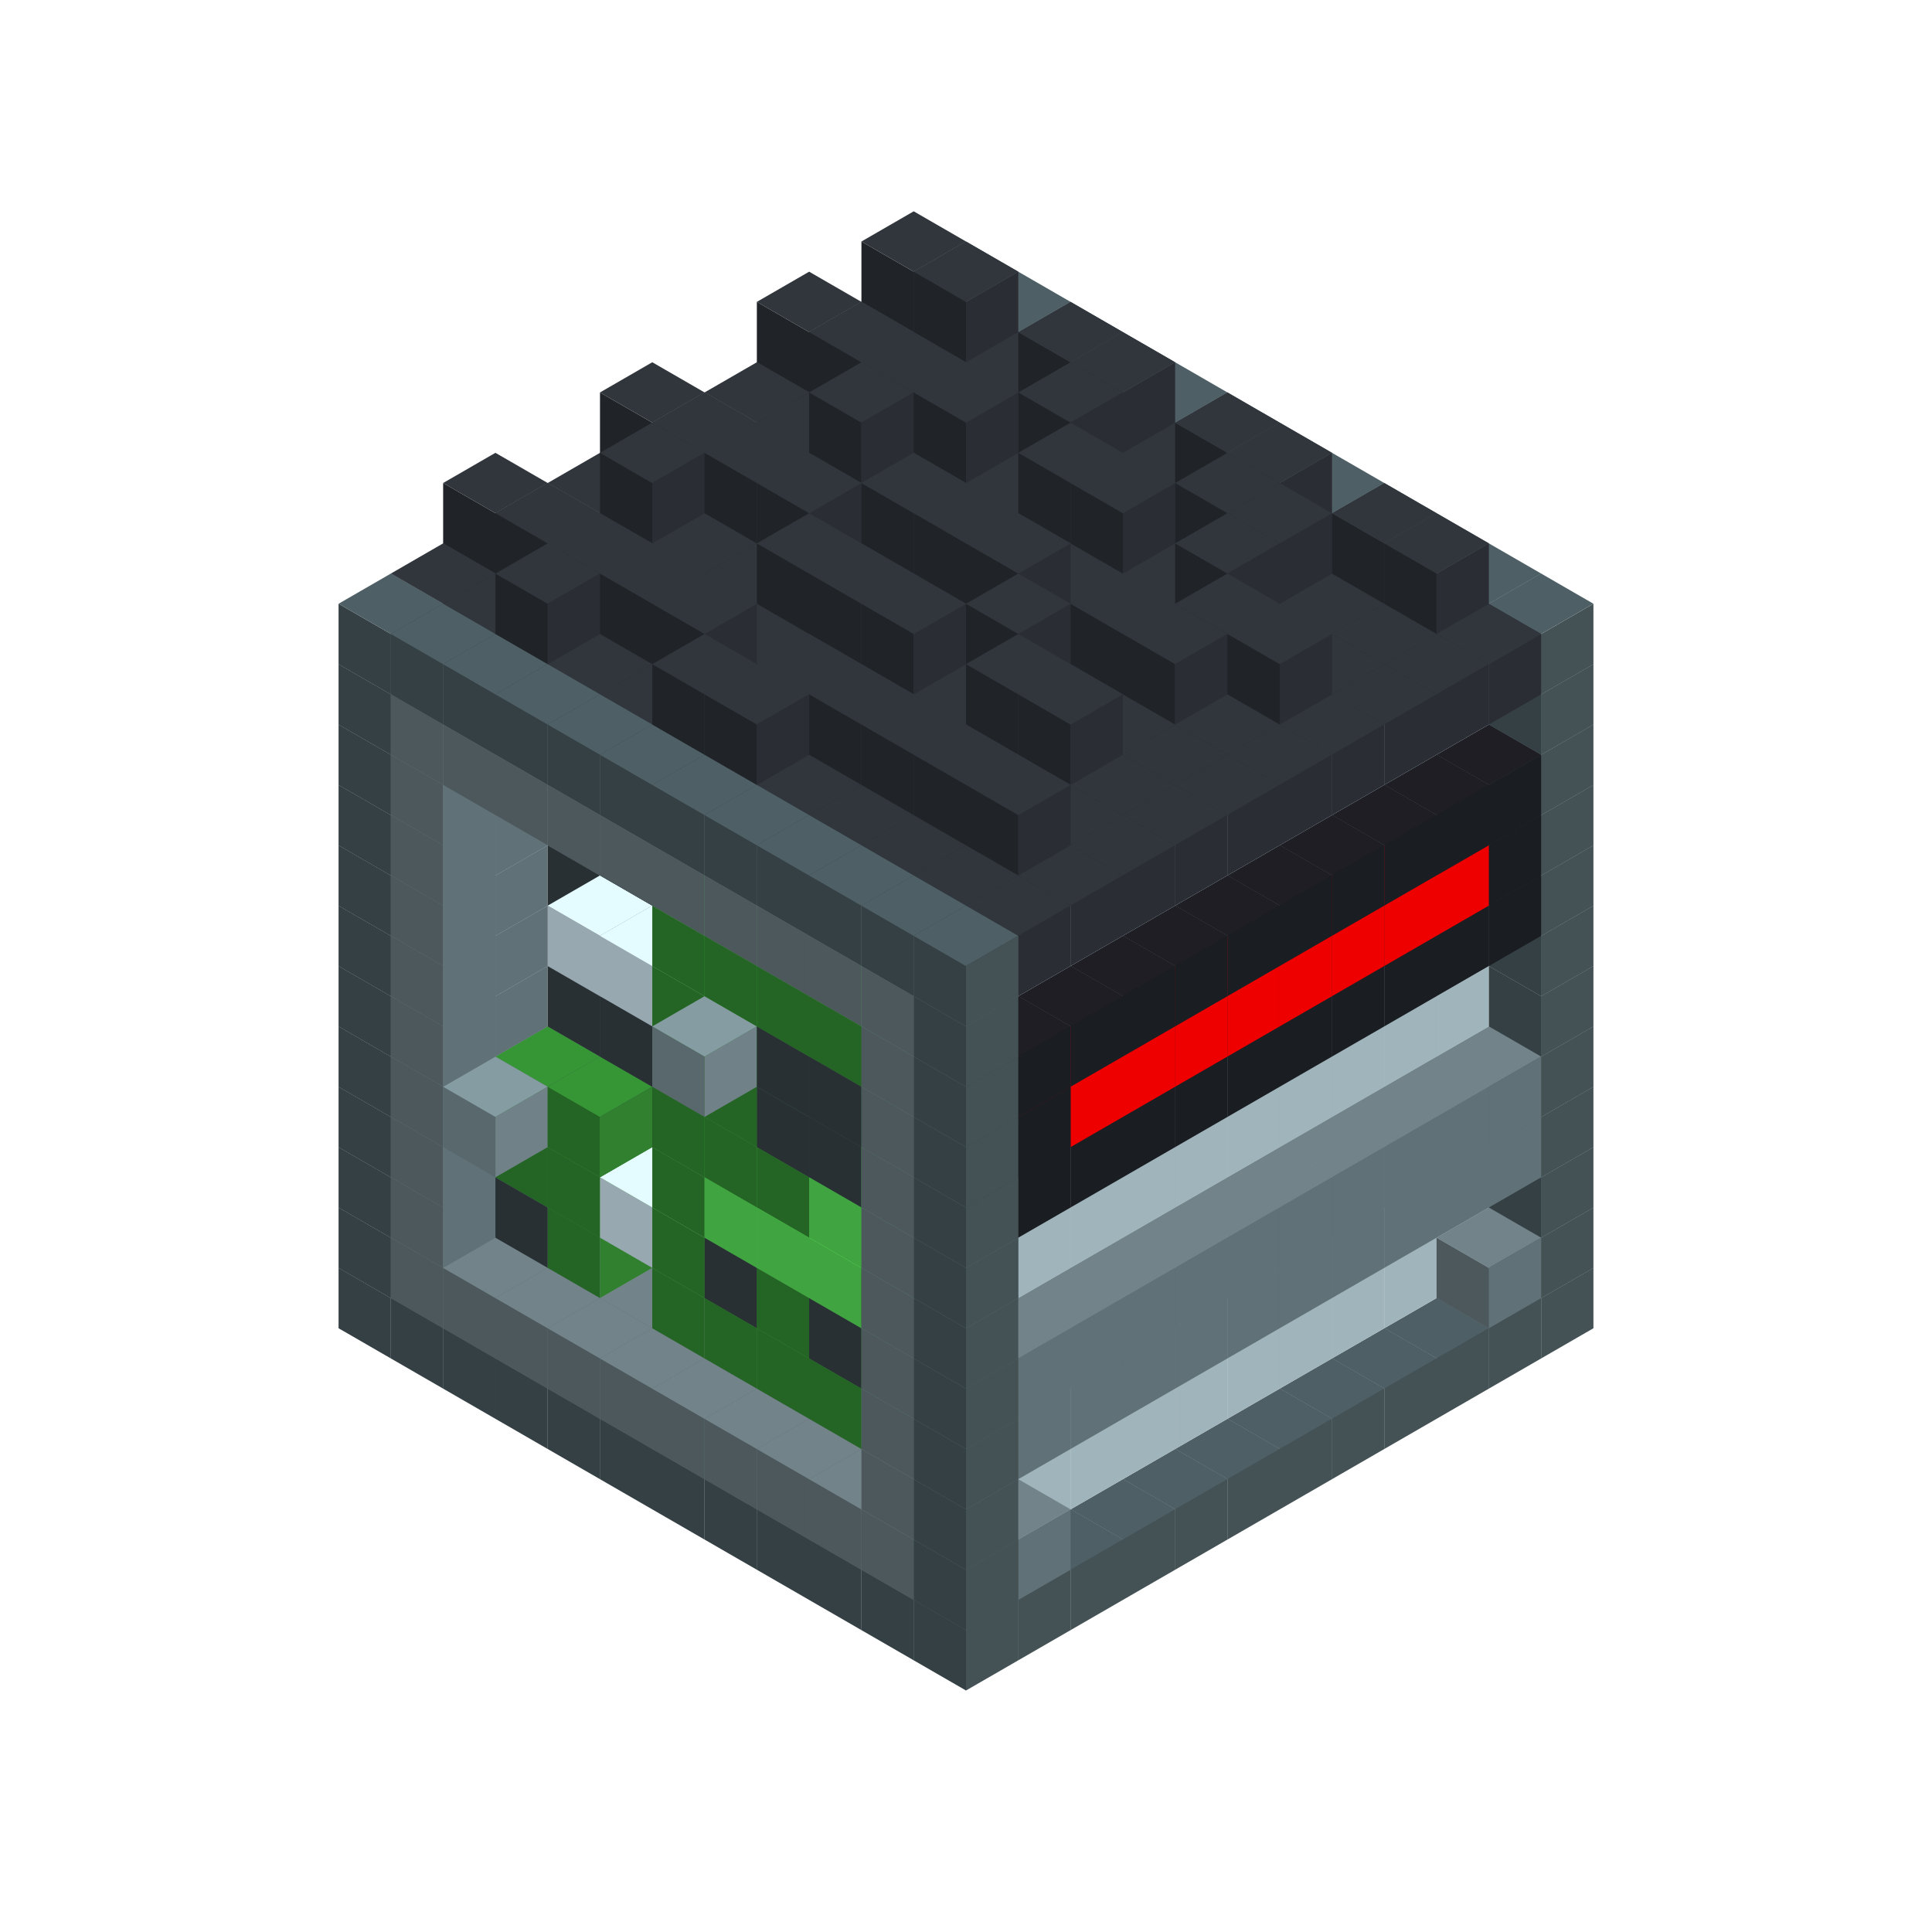 
<svg width='600' height='600' viewBox='4436371 5550000 3200000 3200000' xmlns='http://www.w3.org/2000/svg' xmlns:xlink='http://www.w3.org/1999/xlink'>
<use xlink:href='#v-0x00000016-4' transform='translate(983738,3600000)'/>
<use xlink:href='#v-0x00000016-4' transform='translate(1070341,3650000)'/>
<use xlink:href='#v-0x00000016-4' transform='translate(1156944,3700000)'/>
<use xlink:href='#v-0x00000016-4' transform='translate(1243547,3750000)'/>
<use xlink:href='#v-0x00000016-4' transform='translate(1330150,3800000)'/>
<use xlink:href='#v-0x00000016-4' transform='translate(1416753,3850000)'/>
<use xlink:href='#v-0x00000016-4' transform='translate(1503356,3900000)'/>
<use xlink:href='#v-0x00000016-4' transform='translate(1589959,3950000)'/>
<use xlink:href='#v-0x00000016-4' transform='translate(1676562,4000000)'/>
<use xlink:href='#v-0x00000016-4' transform='translate(1763165,4050000)'/>
<use xlink:href='#v-0x00000016-4' transform='translate(1849768,4100000)'/>
<use xlink:href='#v-0x00000016-4' transform='translate(2889004,3600000)'/>
<use xlink:href='#v-0x00000016-4' transform='translate(2802401,3650000)'/>
<use xlink:href='#v-0x00000016-4' transform='translate(2715798,3700000)'/>
<use xlink:href='#v-0x00000016-4' transform='translate(2629195,3750000)'/>
<use xlink:href='#v-0x00000016-4' transform='translate(2542592,3800000)'/>
<use xlink:href='#v-0x00000016-4' transform='translate(2455989,3850000)'/>
<use xlink:href='#v-0x00000016-4' transform='translate(2369386,3900000)'/>
<use xlink:href='#v-0x00000016-4' transform='translate(2282783,3950000)'/>
<use xlink:href='#v-0x00000016-4' transform='translate(2196180,4000000)'/>
<use xlink:href='#v-0x00000016-4' transform='translate(2109577,4050000)'/>
<use xlink:href='#v-0x00000016-4' transform='translate(2022974,4100000)'/>
<use xlink:href='#v-0x00000016-4' transform='translate(1936371,4150000)'/>
<use xlink:href='#v-0x00000016-4' transform='translate(983738,3500000)'/>
<use xlink:href='#v-0x00000016-1' transform='translate(1156944,3500000)'/>
<use xlink:href='#v-0x00000016-1' transform='translate(1070341,3550000)'/>
<use xlink:href='#v-0x00000016-1' transform='translate(1243547,3550000)'/>
<use xlink:href='#v-0x00000016-1' transform='translate(1156944,3600000)'/>
<use xlink:href='#v-0x00000016-1' transform='translate(1330150,3600000)'/>
<use xlink:href='#v-0x00000016-1' transform='translate(1243547,3650000)'/>
<use xlink:href='#v-0x00000016-1' transform='translate(1416753,3650000)'/>
<use xlink:href='#v-0x00000016-1' transform='translate(1330150,3700000)'/>
<use xlink:href='#v-0x00000016-1' transform='translate(1503356,3700000)'/>
<use xlink:href='#v-0x00000016-1' transform='translate(1416753,3750000)'/>
<use xlink:href='#v-0x00000016-1' transform='translate(1589959,3750000)'/>
<use xlink:href='#v-0x00000016-1' transform='translate(1503356,3800000)'/>
<use xlink:href='#v-0x00000016-1' transform='translate(1676562,3800000)'/>
<use xlink:href='#v-0x00000016-1' transform='translate(1589959,3850000)'/>
<use xlink:href='#v-0x00000016-1' transform='translate(1763165,3850000)'/>
<use xlink:href='#v-0x00000016-1' transform='translate(1676562,3900000)'/>
<use xlink:href='#v-0x00000016-1' transform='translate(1849768,3900000)'/>
<use xlink:href='#v-0x00000016-1' transform='translate(1763165,3950000)'/>
<use xlink:href='#v-0x00000016-2' transform='translate(2715798,3500000)'/>
<use xlink:href='#v-0x00000016-2' transform='translate(2629195,3550000)'/>
<use xlink:href='#v-0x00000016-2' transform='translate(2542592,3600000)'/>
<use xlink:href='#v-0x00000016-2' transform='translate(2455989,3650000)'/>
<use xlink:href='#v-0x00000016-2' transform='translate(2369386,3700000)'/>
<use xlink:href='#v-0x00000016-2' transform='translate(2282783,3750000)'/>
<use xlink:href='#v-0x00000016-2' transform='translate(2196180,3800000)'/>
<use xlink:href='#v-0x00000016-2' transform='translate(2109577,3850000)'/>
<use xlink:href='#v-0x00000016-2' transform='translate(2022974,3900000)'/>
<use xlink:href='#v-0x00000016-1' transform='translate(1936371,3950000)'/>
<use xlink:href='#v-0x00000016-1' transform='translate(1849768,4000000)'/>
<use xlink:href='#v-0x00000016-4' transform='translate(2889004,3500000)'/>
<use xlink:href='#v-0x00000016-1' transform='translate(2802401,3550000)'/>
<use xlink:href='#v-0x00000016-1' transform='translate(2022974,4000000)'/>
<use xlink:href='#v-0x00000016-4' transform='translate(1936371,4050000)'/>
<use xlink:href='#v-0x00000016-4' transform='translate(983738,3400000)'/>
<use xlink:href='#v-0x00000016-1' transform='translate(1156944,3400000)'/>
<use xlink:href='#v-0x00000016-1' transform='translate(1070341,3450000)'/>
<use xlink:href='#v-0x00000016-10' transform='translate(1330150,3400000)'/>
<use xlink:href='#v-0x00000016-10' transform='translate(1243547,3450000)'/>
<use xlink:href='#v-0x00000016-10' transform='translate(1416753,3450000)'/>
<use xlink:href='#v-0x00000016-8' transform='translate(1330150,3500000)'/>
<use xlink:href='#v-0x00000016-10' transform='translate(1503356,3500000)'/>
<use xlink:href='#v-0x00000016-10' transform='translate(1589959,3550000)'/>
<use xlink:href='#v-0x00000016-8' transform='translate(1503356,3600000)'/>
<use xlink:href='#v-0x00000016-10' transform='translate(1676562,3600000)'/>
<use xlink:href='#v-0x00000016-8' transform='translate(1589959,3650000)'/>
<use xlink:href='#v-0x00000016-10' transform='translate(1763165,3650000)'/>
<use xlink:href='#v-0x00000016-8' transform='translate(1676562,3700000)'/>
<use xlink:href='#v-0x00000016-10' transform='translate(1849768,3700000)'/>
<use xlink:href='#v-0x00000016-8' transform='translate(1763165,3750000)'/>
<use xlink:href='#v-0x00000016-10' transform='translate(1936371,3750000)'/>
<use xlink:href='#v-0x00000016-8' transform='translate(1849768,3800000)'/>
<use xlink:href='#v-0x00000016-2' transform='translate(2715798,3400000)'/>
<use xlink:href='#v-0x00000016-2' transform='translate(2629195,3450000)'/>
<use xlink:href='#v-0x00000016-2' transform='translate(2542592,3500000)'/>
<use xlink:href='#v-0x00000016-2' transform='translate(2455989,3550000)'/>
<use xlink:href='#v-0x00000016-2' transform='translate(2369386,3600000)'/>
<use xlink:href='#v-0x00000016-2' transform='translate(2282783,3650000)'/>
<use xlink:href='#v-0x00000016-2' transform='translate(2196180,3700000)'/>
<use xlink:href='#v-0x00000016-2' transform='translate(2109577,3750000)'/>
<use xlink:href='#v-0x00000016-2' transform='translate(2022974,3800000)'/>
<use xlink:href='#v-0x00000016-1' transform='translate(1936371,3850000)'/>
<use xlink:href='#v-0x00000016-1' transform='translate(1849768,3900000)'/>
<use xlink:href='#v-0x00000016-4' transform='translate(2889004,3400000)'/>
<use xlink:href='#v-0x00000016-4' transform='translate(1936371,3950000)'/>
<use xlink:href='#v-0x00000016-4' transform='translate(983738,3300000)'/>
<use xlink:href='#v-0x00000016-1' transform='translate(1156944,3300000)'/>
<use xlink:href='#v-0x00000016-1' transform='translate(1070341,3350000)'/>
<use xlink:href='#v-0x00000016-10' transform='translate(1330150,3300000)'/>
<use xlink:href='#v-0x00000016-8' transform='translate(1243547,3350000)'/>
<use xlink:href='#v-0x00000016-10' transform='translate(1416753,3350000)'/>
<use xlink:href='#v-0x00000016-8' transform='translate(1330150,3400000)'/>
<use xlink:href='#v-0x00000016-10' transform='translate(1503356,3400000)'/>
<use xlink:href='#v-0x00000016-12' transform='translate(1416753,3450000)'/>
<use xlink:href='#v-0x00000016-10' transform='translate(1589959,3450000)'/>
<use xlink:href='#v-0x00000016-8' transform='translate(1503356,3500000)'/>
<use xlink:href='#v-0x00000016-10' transform='translate(1676562,3500000)'/>
<use xlink:href='#v-0x00000016-10' transform='translate(1589959,3550000)'/>
<use xlink:href='#v-0x00000016-10' transform='translate(1763165,3550000)'/>
<use xlink:href='#v-0x00000016-8' transform='translate(1676562,3600000)'/>
<use xlink:href='#v-0x00000016-10' transform='translate(1849768,3600000)'/>
<use xlink:href='#v-0x00000016-10' transform='translate(1763165,3650000)'/>
<use xlink:href='#v-0x00000016-10' transform='translate(1936371,3650000)'/>
<use xlink:href='#v-0x00000016-8' transform='translate(1849768,3700000)'/>
<use xlink:href='#v-0x00000016-2' transform='translate(2715798,3300000)'/>
<use xlink:href='#v-0x00000016-2' transform='translate(2629195,3350000)'/>
<use xlink:href='#v-0x00000016-2' transform='translate(2542592,3400000)'/>
<use xlink:href='#v-0x00000016-2' transform='translate(2455989,3450000)'/>
<use xlink:href='#v-0x00000016-2' transform='translate(2369386,3500000)'/>
<use xlink:href='#v-0x00000016-2' transform='translate(2282783,3550000)'/>
<use xlink:href='#v-0x00000016-2' transform='translate(2196180,3600000)'/>
<use xlink:href='#v-0x00000016-2' transform='translate(2109577,3650000)'/>
<use xlink:href='#v-0x00000016-2' transform='translate(2022974,3700000)'/>
<use xlink:href='#v-0x00000016-1' transform='translate(1936371,3750000)'/>
<use xlink:href='#v-0x00000016-1' transform='translate(1849768,3800000)'/>
<use xlink:href='#v-0x00000016-4' transform='translate(2889004,3300000)'/>
<use xlink:href='#v-0x00000016-1' transform='translate(2802401,3350000)'/>
<use xlink:href='#v-0x00000016-1' transform='translate(2715798,3400000)'/>
<use xlink:href='#v-0x00000016-1' transform='translate(2629195,3450000)'/>
<use xlink:href='#v-0x00000016-1' transform='translate(2542592,3500000)'/>
<use xlink:href='#v-0x00000016-1' transform='translate(2455989,3550000)'/>
<use xlink:href='#v-0x00000016-1' transform='translate(2369386,3600000)'/>
<use xlink:href='#v-0x00000016-1' transform='translate(2282783,3650000)'/>
<use xlink:href='#v-0x00000016-1' transform='translate(2196180,3700000)'/>
<use xlink:href='#v-0x00000016-1' transform='translate(2109577,3750000)'/>
<use xlink:href='#v-0x00000016-1' transform='translate(2022974,3800000)'/>
<use xlink:href='#v-0x00000016-4' transform='translate(1936371,3850000)'/>
<use xlink:href='#v-0x00000016-4' transform='translate(983738,3200000)'/>
<use xlink:href='#v-0x00000016-1' transform='translate(1156944,3200000)'/>
<use xlink:href='#v-0x00000016-1' transform='translate(1070341,3250000)'/>
<use xlink:href='#v-0x00000016-10' transform='translate(1330150,3200000)'/>
<use xlink:href='#v-0x00000016-8' transform='translate(1243547,3250000)'/>
<use xlink:href='#v-0x00000016-11' transform='translate(1156944,3300000)'/>
<use xlink:href='#v-0x00000016-10' transform='translate(1416753,3250000)'/>
<use xlink:href='#v-0x00000016-8' transform='translate(1330150,3300000)'/>
<use xlink:href='#v-0x00000016-10' transform='translate(1503356,3300000)'/>
<use xlink:href='#v-0x00000016-10' transform='translate(1589959,3350000)'/>
<use xlink:href='#v-0x00000016-8' transform='translate(1503356,3400000)'/>
<use xlink:href='#v-0x00000016-10' transform='translate(1676562,3400000)'/>
<use xlink:href='#v-0x00000016-9' transform='translate(1589959,3450000)'/>
<use xlink:href='#v-0x00000016-10' transform='translate(1763165,3450000)'/>
<use xlink:href='#v-0x00000016-9' transform='translate(1676562,3500000)'/>
<use xlink:href='#v-0x00000016-10' transform='translate(1849768,3500000)'/>
<use xlink:href='#v-0x00000016-9' transform='translate(1763165,3550000)'/>
<use xlink:href='#v-0x00000016-10' transform='translate(1936371,3550000)'/>
<use xlink:href='#v-0x00000016-8' transform='translate(1849768,3600000)'/>
<use xlink:href='#v-0x00000016-2' transform='translate(2715798,3200000)'/>
<use xlink:href='#v-0x00000016-2' transform='translate(2629195,3250000)'/>
<use xlink:href='#v-0x00000016-2' transform='translate(2542592,3300000)'/>
<use xlink:href='#v-0x00000016-2' transform='translate(2455989,3350000)'/>
<use xlink:href='#v-0x00000016-2' transform='translate(2369386,3400000)'/>
<use xlink:href='#v-0x00000016-2' transform='translate(2282783,3450000)'/>
<use xlink:href='#v-0x00000016-2' transform='translate(2196180,3500000)'/>
<use xlink:href='#v-0x00000016-2' transform='translate(2109577,3550000)'/>
<use xlink:href='#v-0x00000016-2' transform='translate(2022974,3600000)'/>
<use xlink:href='#v-0x00000016-1' transform='translate(1936371,3650000)'/>
<use xlink:href='#v-0x00000016-1' transform='translate(1849768,3700000)'/>
<use xlink:href='#v-0x00000016-4' transform='translate(2889004,3200000)'/>
<use xlink:href='#v-0x00000016-1' transform='translate(2802401,3250000)'/>
<use xlink:href='#v-0x00000016-1' transform='translate(2715798,3300000)'/>
<use xlink:href='#v-0x00000016-1' transform='translate(2629195,3350000)'/>
<use xlink:href='#v-0x00000016-1' transform='translate(2542592,3400000)'/>
<use xlink:href='#v-0x00000016-1' transform='translate(2455989,3450000)'/>
<use xlink:href='#v-0x00000016-1' transform='translate(2369386,3500000)'/>
<use xlink:href='#v-0x00000016-1' transform='translate(2282783,3550000)'/>
<use xlink:href='#v-0x00000016-1' transform='translate(2196180,3600000)'/>
<use xlink:href='#v-0x00000016-1' transform='translate(2109577,3650000)'/>
<use xlink:href='#v-0x00000016-1' transform='translate(2022974,3700000)'/>
<use xlink:href='#v-0x00000016-4' transform='translate(1936371,3750000)'/>
<use xlink:href='#v-0x00000016-4' transform='translate(983738,3100000)'/>
<use xlink:href='#v-0x00000016-1' transform='translate(1156944,3100000)'/>
<use xlink:href='#v-0x00000016-1' transform='translate(1070341,3150000)'/>
<use xlink:href='#v-0x00000016-10' transform='translate(1330150,3100000)'/>
<use xlink:href='#v-0x00000016-10' transform='translate(1416753,3150000)'/>
<use xlink:href='#v-0x00000016-10' transform='translate(1503356,3200000)'/>
<use xlink:href='#v-0x00000016-10' transform='translate(1589959,3250000)'/>
<use xlink:href='#v-0x00000016-8' transform='translate(1503356,3300000)'/>
<use xlink:href='#v-0x00000016-10' transform='translate(1676562,3300000)'/>
<use xlink:href='#v-0x00000016-8' transform='translate(1589959,3350000)'/>
<use xlink:href='#v-0x00000016-10' transform='translate(1763165,3350000)'/>
<use xlink:href='#v-0x00000016-8' transform='translate(1676562,3400000)'/>
<use xlink:href='#v-0x00000016-10' transform='translate(1849768,3400000)'/>
<use xlink:href='#v-0x00000016-9' transform='translate(1763165,3450000)'/>
<use xlink:href='#v-0x00000016-10' transform='translate(1936371,3450000)'/>
<use xlink:href='#v-0x00000016-8' transform='translate(1849768,3500000)'/>
<use xlink:href='#v-0x00000016-2' transform='translate(2715798,3100000)'/>
<use xlink:href='#v-0x00000016-2' transform='translate(2629195,3150000)'/>
<use xlink:href='#v-0x00000016-2' transform='translate(2542592,3200000)'/>
<use xlink:href='#v-0x00000016-2' transform='translate(2455989,3250000)'/>
<use xlink:href='#v-0x00000016-2' transform='translate(2369386,3300000)'/>
<use xlink:href='#v-0x00000016-2' transform='translate(2282783,3350000)'/>
<use xlink:href='#v-0x00000016-2' transform='translate(2196180,3400000)'/>
<use xlink:href='#v-0x00000016-2' transform='translate(2109577,3450000)'/>
<use xlink:href='#v-0x00000016-2' transform='translate(2022974,3500000)'/>
<use xlink:href='#v-0x00000016-1' transform='translate(1936371,3550000)'/>
<use xlink:href='#v-0x00000016-1' transform='translate(1849768,3600000)'/>
<use xlink:href='#v-0x00000016-4' transform='translate(2889004,3100000)'/>
<use xlink:href='#v-0x00000016-4' transform='translate(1936371,3650000)'/>
<use xlink:href='#v-0x00000016-4' transform='translate(983738,3000000)'/>
<use xlink:href='#v-0x00000016-1' transform='translate(1156944,3000000)'/>
<use xlink:href='#v-0x00000016-1' transform='translate(1070341,3050000)'/>
<use xlink:href='#v-0x00000016-10' transform='translate(1330150,3000000)'/>
<use xlink:href='#v-0x00000016-10' transform='translate(1416753,3050000)'/>
<use xlink:href='#v-0x00000016-10' transform='translate(1503356,3100000)'/>
<use xlink:href='#v-0x00000016-10' transform='translate(1589959,3150000)'/>
<use xlink:href='#v-0x00000016-8' transform='translate(1503356,3200000)'/>
<use xlink:href='#v-0x00000016-10' transform='translate(1676562,3200000)'/>
<use xlink:href='#v-0x00000016-8' transform='translate(1589959,3250000)'/>
<use xlink:href='#v-0x00000016-10' transform='translate(1763165,3250000)'/>
<use xlink:href='#v-0x00000016-10' transform='translate(1676562,3300000)'/>
<use xlink:href='#v-0x00000016-10' transform='translate(1849768,3300000)'/>
<use xlink:href='#v-0x00000016-10' transform='translate(1763165,3350000)'/>
<use xlink:href='#v-0x00000016-10' transform='translate(1936371,3350000)'/>
<use xlink:href='#v-0x00000016-8' transform='translate(1849768,3400000)'/>
<use xlink:href='#v-0x00000016-2' transform='translate(2715798,3000000)'/>
<use xlink:href='#v-0x00000016-2' transform='translate(2629195,3050000)'/>
<use xlink:href='#v-0x00000016-2' transform='translate(2542592,3100000)'/>
<use xlink:href='#v-0x00000016-2' transform='translate(2455989,3150000)'/>
<use xlink:href='#v-0x00000016-2' transform='translate(2369386,3200000)'/>
<use xlink:href='#v-0x00000016-2' transform='translate(2282783,3250000)'/>
<use xlink:href='#v-0x00000016-2' transform='translate(2196180,3300000)'/>
<use xlink:href='#v-0x00000016-2' transform='translate(2109577,3350000)'/>
<use xlink:href='#v-0x00000016-2' transform='translate(2022974,3400000)'/>
<use xlink:href='#v-0x00000016-1' transform='translate(1936371,3450000)'/>
<use xlink:href='#v-0x00000016-1' transform='translate(1849768,3500000)'/>
<use xlink:href='#v-0x00000016-4' transform='translate(2889004,3000000)'/>
<use xlink:href='#v-0x00000016-4' transform='translate(1936371,3550000)'/>
<use xlink:href='#v-0x00000016-4' transform='translate(983738,2900000)'/>
<use xlink:href='#v-0x00000016-1' transform='translate(1156944,2900000)'/>
<use xlink:href='#v-0x00000016-1' transform='translate(1070341,2950000)'/>
<use xlink:href='#v-0x00000016-10' transform='translate(1330150,2900000)'/>
<use xlink:href='#v-0x00000016-10' transform='translate(1416753,2950000)'/>
<use xlink:href='#v-0x00000016-12' transform='translate(1330150,3000000)'/>
<use xlink:href='#v-0x00000016-10' transform='translate(1503356,3000000)'/>
<use xlink:href='#v-0x00000016-12' transform='translate(1416753,3050000)'/>
<use xlink:href='#v-0x00000016-10' transform='translate(1589959,3050000)'/>
<use xlink:href='#v-0x00000016-8' transform='translate(1503356,3100000)'/>
<use xlink:href='#v-0x00000016-10' transform='translate(1676562,3100000)'/>
<use xlink:href='#v-0x00000016-8' transform='translate(1589959,3150000)'/>
<use xlink:href='#v-0x00000016-11' transform='translate(1503356,3200000)'/>
<use xlink:href='#v-0x00000016-10' transform='translate(1763165,3150000)'/>
<use xlink:href='#v-0x00000016-10' transform='translate(1676562,3200000)'/>
<use xlink:href='#v-0x00000016-10' transform='translate(1849768,3200000)'/>
<use xlink:href='#v-0x00000016-10' transform='translate(1763165,3250000)'/>
<use xlink:href='#v-0x00000016-10' transform='translate(1936371,3250000)'/>
<use xlink:href='#v-0x00000016-8' transform='translate(1849768,3300000)'/>
<use xlink:href='#v-0x00000016-2' transform='translate(2715798,2900000)'/>
<use xlink:href='#v-0x00000016-2' transform='translate(2629195,2950000)'/>
<use xlink:href='#v-0x00000016-2' transform='translate(2542592,3000000)'/>
<use xlink:href='#v-0x00000016-2' transform='translate(2455989,3050000)'/>
<use xlink:href='#v-0x00000016-2' transform='translate(2369386,3100000)'/>
<use xlink:href='#v-0x00000016-2' transform='translate(2282783,3150000)'/>
<use xlink:href='#v-0x00000016-2' transform='translate(2196180,3200000)'/>
<use xlink:href='#v-0x00000016-2' transform='translate(2109577,3250000)'/>
<use xlink:href='#v-0x00000016-2' transform='translate(2022974,3300000)'/>
<use xlink:href='#v-0x00000016-1' transform='translate(1936371,3350000)'/>
<use xlink:href='#v-0x00000016-1' transform='translate(1849768,3400000)'/>
<use xlink:href='#v-0x00000016-4' transform='translate(2889004,2900000)'/>
<use xlink:href='#v-0x00000016-5' transform='translate(2802401,2950000)'/>
<use xlink:href='#v-0x00000016-5' transform='translate(2715798,3000000)'/>
<use xlink:href='#v-0x00000016-5' transform='translate(2629195,3050000)'/>
<use xlink:href='#v-0x00000016-5' transform='translate(2542592,3100000)'/>
<use xlink:href='#v-0x00000016-5' transform='translate(2455989,3150000)'/>
<use xlink:href='#v-0x00000016-5' transform='translate(2369386,3200000)'/>
<use xlink:href='#v-0x00000016-5' transform='translate(2282783,3250000)'/>
<use xlink:href='#v-0x00000016-5' transform='translate(2196180,3300000)'/>
<use xlink:href='#v-0x00000016-5' transform='translate(2109577,3350000)'/>
<use xlink:href='#v-0x00000016-5' transform='translate(2022974,3400000)'/>
<use xlink:href='#v-0x00000016-4' transform='translate(1936371,3450000)'/>
<use xlink:href='#v-0x00000016-4' transform='translate(983738,2800000)'/>
<use xlink:href='#v-0x00000016-1' transform='translate(1156944,2800000)'/>
<use xlink:href='#v-0x00000016-1' transform='translate(1070341,2850000)'/>
<use xlink:href='#v-0x00000016-10' transform='translate(1330150,2800000)'/>
<use xlink:href='#v-0x00000016-10' transform='translate(1416753,2850000)'/>
<use xlink:href='#v-0x00000016-10' transform='translate(1503356,2900000)'/>
<use xlink:href='#v-0x00000016-10' transform='translate(1589959,2950000)'/>
<use xlink:href='#v-0x00000016-8' transform='translate(1503356,3000000)'/>
<use xlink:href='#v-0x00000016-10' transform='translate(1676562,3000000)'/>
<use xlink:href='#v-0x00000016-8' transform='translate(1589959,3050000)'/>
<use xlink:href='#v-0x00000016-10' transform='translate(1763165,3050000)'/>
<use xlink:href='#v-0x00000016-8' transform='translate(1676562,3100000)'/>
<use xlink:href='#v-0x00000016-10' transform='translate(1849768,3100000)'/>
<use xlink:href='#v-0x00000016-8' transform='translate(1763165,3150000)'/>
<use xlink:href='#v-0x00000016-10' transform='translate(1936371,3150000)'/>
<use xlink:href='#v-0x00000016-8' transform='translate(1849768,3200000)'/>
<use xlink:href='#v-0x00000016-2' transform='translate(2715798,2800000)'/>
<use xlink:href='#v-0x00000016-2' transform='translate(2629195,2850000)'/>
<use xlink:href='#v-0x00000016-2' transform='translate(2542592,2900000)'/>
<use xlink:href='#v-0x00000016-2' transform='translate(2455989,2950000)'/>
<use xlink:href='#v-0x00000016-2' transform='translate(2369386,3000000)'/>
<use xlink:href='#v-0x00000016-2' transform='translate(2282783,3050000)'/>
<use xlink:href='#v-0x00000016-2' transform='translate(2196180,3100000)'/>
<use xlink:href='#v-0x00000016-2' transform='translate(2109577,3150000)'/>
<use xlink:href='#v-0x00000016-2' transform='translate(2022974,3200000)'/>
<use xlink:href='#v-0x00000016-1' transform='translate(1936371,3250000)'/>
<use xlink:href='#v-0x00000016-1' transform='translate(1849768,3300000)'/>
<use xlink:href='#v-0x00000016-4' transform='translate(2889004,2800000)'/>
<use xlink:href='#v-0x00000016-5' transform='translate(2802401,2850000)'/>
<use xlink:href='#v-0x00000016-6' transform='translate(2715798,2900000)'/>
<use xlink:href='#v-0x00000016-6' transform='translate(2629195,2950000)'/>
<use xlink:href='#v-0x00000016-6' transform='translate(2542592,3000000)'/>
<use xlink:href='#v-0x00000016-6' transform='translate(2455989,3050000)'/>
<use xlink:href='#v-0x00000016-6' transform='translate(2369386,3100000)'/>
<use xlink:href='#v-0x00000016-6' transform='translate(2282783,3150000)'/>
<use xlink:href='#v-0x00000016-6' transform='translate(2196180,3200000)'/>
<use xlink:href='#v-0x00000016-6' transform='translate(2109577,3250000)'/>
<use xlink:href='#v-0x00000016-5' transform='translate(2022974,3300000)'/>
<use xlink:href='#v-0x00000016-4' transform='translate(1936371,3350000)'/>
<use xlink:href='#v-0x00000016-4' transform='translate(983738,2700000)'/>
<use xlink:href='#v-0x00000016-1' transform='translate(1156944,2700000)'/>
<use xlink:href='#v-0x00000016-1' transform='translate(1070341,2750000)'/>
<use xlink:href='#v-0x00000016-10' transform='translate(1330150,2700000)'/>
<use xlink:href='#v-0x00000016-10' transform='translate(1416753,2750000)'/>
<use xlink:href='#v-0x00000016-10' transform='translate(1503356,2800000)'/>
<use xlink:href='#v-0x00000016-10' transform='translate(1589959,2850000)'/>
<use xlink:href='#v-0x00000016-10' transform='translate(1676562,2900000)'/>
<use xlink:href='#v-0x00000016-10' transform='translate(1763165,2950000)'/>
<use xlink:href='#v-0x00000016-10' transform='translate(1849768,3000000)'/>
<use xlink:href='#v-0x00000016-10' transform='translate(1936371,3050000)'/>
<use xlink:href='#v-0x00000016-2' transform='translate(2715798,2700000)'/>
<use xlink:href='#v-0x00000016-2' transform='translate(2629195,2750000)'/>
<use xlink:href='#v-0x00000016-2' transform='translate(2542592,2800000)'/>
<use xlink:href='#v-0x00000016-2' transform='translate(2455989,2850000)'/>
<use xlink:href='#v-0x00000016-2' transform='translate(2369386,2900000)'/>
<use xlink:href='#v-0x00000016-2' transform='translate(2282783,2950000)'/>
<use xlink:href='#v-0x00000016-2' transform='translate(2196180,3000000)'/>
<use xlink:href='#v-0x00000016-2' transform='translate(2109577,3050000)'/>
<use xlink:href='#v-0x00000016-2' transform='translate(2022974,3100000)'/>
<use xlink:href='#v-0x00000016-1' transform='translate(1936371,3150000)'/>
<use xlink:href='#v-0x00000016-1' transform='translate(1849768,3200000)'/>
<use xlink:href='#v-0x00000016-4' transform='translate(2889004,2700000)'/>
<use xlink:href='#v-0x00000016-5' transform='translate(2802401,2750000)'/>
<use xlink:href='#v-0x00000016-5' transform='translate(2715798,2800000)'/>
<use xlink:href='#v-0x00000016-5' transform='translate(2629195,2850000)'/>
<use xlink:href='#v-0x00000016-5' transform='translate(2542592,2900000)'/>
<use xlink:href='#v-0x00000016-5' transform='translate(2455989,2950000)'/>
<use xlink:href='#v-0x00000016-5' transform='translate(2369386,3000000)'/>
<use xlink:href='#v-0x00000016-5' transform='translate(2282783,3050000)'/>
<use xlink:href='#v-0x00000016-5' transform='translate(2196180,3100000)'/>
<use xlink:href='#v-0x00000016-5' transform='translate(2109577,3150000)'/>
<use xlink:href='#v-0x00000016-5' transform='translate(2022974,3200000)'/>
<use xlink:href='#v-0x00000016-4' transform='translate(1936371,3250000)'/>
<use xlink:href='#v-0x00000016-4' transform='translate(983738,2600000)'/>
<use xlink:href='#v-0x00000016-1' transform='translate(1156944,2600000)'/>
<use xlink:href='#v-0x00000016-1' transform='translate(1070341,2650000)'/>
<use xlink:href='#v-0x00000016-1' transform='translate(1243547,2650000)'/>
<use xlink:href='#v-0x00000016-1' transform='translate(1156944,2700000)'/>
<use xlink:href='#v-0x00000016-1' transform='translate(1330150,2700000)'/>
<use xlink:href='#v-0x00000016-1' transform='translate(1243547,2750000)'/>
<use xlink:href='#v-0x00000016-1' transform='translate(1416753,2750000)'/>
<use xlink:href='#v-0x00000016-1' transform='translate(1330150,2800000)'/>
<use xlink:href='#v-0x00000016-1' transform='translate(1503356,2800000)'/>
<use xlink:href='#v-0x00000016-1' transform='translate(1416753,2850000)'/>
<use xlink:href='#v-0x00000016-1' transform='translate(1589959,2850000)'/>
<use xlink:href='#v-0x00000016-1' transform='translate(1503356,2900000)'/>
<use xlink:href='#v-0x00000016-1' transform='translate(1676562,2900000)'/>
<use xlink:href='#v-0x00000016-1' transform='translate(1589959,2950000)'/>
<use xlink:href='#v-0x00000016-1' transform='translate(1763165,2950000)'/>
<use xlink:href='#v-0x00000016-1' transform='translate(1676562,3000000)'/>
<use xlink:href='#v-0x00000016-1' transform='translate(1849768,3000000)'/>
<use xlink:href='#v-0x00000016-1' transform='translate(1763165,3050000)'/>
<use xlink:href='#v-0x00000016-2' transform='translate(2715798,2600000)'/>
<use xlink:href='#v-0x00000016-2' transform='translate(2629195,2650000)'/>
<use xlink:href='#v-0x00000016-2' transform='translate(2542592,2700000)'/>
<use xlink:href='#v-0x00000016-2' transform='translate(2455989,2750000)'/>
<use xlink:href='#v-0x00000016-2' transform='translate(2369386,2800000)'/>
<use xlink:href='#v-0x00000016-2' transform='translate(2282783,2850000)'/>
<use xlink:href='#v-0x00000016-2' transform='translate(2196180,2900000)'/>
<use xlink:href='#v-0x00000016-2' transform='translate(2109577,2950000)'/>
<use xlink:href='#v-0x00000016-2' transform='translate(2022974,3000000)'/>
<use xlink:href='#v-0x00000016-1' transform='translate(1936371,3050000)'/>
<use xlink:href='#v-0x00000016-1' transform='translate(1849768,3100000)'/>
<use xlink:href='#v-0x00000016-4' transform='translate(2889004,2600000)'/>
<use xlink:href='#v-0x00000016-4' transform='translate(1936371,3150000)'/>
<use xlink:href='#v-0x00000016-4' transform='translate(1936371,1950000)'/>
<use xlink:href='#v-0x00000016-7' transform='translate(1849768,2000000)'/>
<use xlink:href='#v-0x00000016-7' transform='translate(1763165,2050000)'/>
<use xlink:href='#v-0x00000016-7' transform='translate(1676562,2100000)'/>
<use xlink:href='#v-0x00000016-7' transform='translate(1589959,2150000)'/>
<use xlink:href='#v-0x00000016-7' transform='translate(1503356,2200000)'/>
<use xlink:href='#v-0x00000016-7' transform='translate(1416753,2250000)'/>
<use xlink:href='#v-0x00000016-7' transform='translate(1330150,2300000)'/>
<use xlink:href='#v-0x00000016-7' transform='translate(1243547,2350000)'/>
<use xlink:href='#v-0x00000016-7' transform='translate(1156944,2400000)'/>
<use xlink:href='#v-0x00000016-7' transform='translate(1070341,2450000)'/>
<use xlink:href='#v-0x00000016-4' transform='translate(983738,2500000)'/>
<use xlink:href='#v-0x00000016-4' transform='translate(2022974,2000000)'/>
<use xlink:href='#v-0x00000016-7' transform='translate(1936371,2050000)'/>
<use xlink:href='#v-0x00000016-7' transform='translate(1849768,2100000)'/>
<use xlink:href='#v-0x00000016-7' transform='translate(1763165,2150000)'/>
<use xlink:href='#v-0x00000016-7' transform='translate(1676562,2200000)'/>
<use xlink:href='#v-0x00000016-7' transform='translate(1589959,2250000)'/>
<use xlink:href='#v-0x00000016-7' transform='translate(1503356,2300000)'/>
<use xlink:href='#v-0x00000016-7' transform='translate(1416753,2350000)'/>
<use xlink:href='#v-0x00000016-7' transform='translate(1330150,2400000)'/>
<use xlink:href='#v-0x00000016-7' transform='translate(1243547,2450000)'/>
<use xlink:href='#v-0x00000016-7' transform='translate(1156944,2500000)'/>
<use xlink:href='#v-0x00000016-4' transform='translate(1070341,2550000)'/>
<use xlink:href='#v-0x00000016-4' transform='translate(2109577,2050000)'/>
<use xlink:href='#v-0x00000016-7' transform='translate(2022974,2100000)'/>
<use xlink:href='#v-0x00000016-7' transform='translate(1936371,2150000)'/>
<use xlink:href='#v-0x00000016-7' transform='translate(1849768,2200000)'/>
<use xlink:href='#v-0x00000016-7' transform='translate(1763165,2250000)'/>
<use xlink:href='#v-0x00000016-7' transform='translate(1676562,2300000)'/>
<use xlink:href='#v-0x00000016-7' transform='translate(1589959,2350000)'/>
<use xlink:href='#v-0x00000016-7' transform='translate(1503356,2400000)'/>
<use xlink:href='#v-0x00000016-7' transform='translate(1416753,2450000)'/>
<use xlink:href='#v-0x00000016-7' transform='translate(1330150,2500000)'/>
<use xlink:href='#v-0x00000016-7' transform='translate(1243547,2550000)'/>
<use xlink:href='#v-0x00000016-4' transform='translate(1156944,2600000)'/>
<use xlink:href='#v-0x00000016-4' transform='translate(2196180,2100000)'/>
<use xlink:href='#v-0x00000016-7' transform='translate(2109577,2150000)'/>
<use xlink:href='#v-0x00000016-7' transform='translate(2022974,2200000)'/>
<use xlink:href='#v-0x00000016-7' transform='translate(1936371,2250000)'/>
<use xlink:href='#v-0x00000016-7' transform='translate(1849768,2300000)'/>
<use xlink:href='#v-0x00000016-7' transform='translate(1763165,2350000)'/>
<use xlink:href='#v-0x00000016-7' transform='translate(1676562,2400000)'/>
<use xlink:href='#v-0x00000016-7' transform='translate(1589959,2450000)'/>
<use xlink:href='#v-0x00000016-7' transform='translate(1503356,2500000)'/>
<use xlink:href='#v-0x00000016-7' transform='translate(1416753,2550000)'/>
<use xlink:href='#v-0x00000016-7' transform='translate(1330150,2600000)'/>
<use xlink:href='#v-0x00000016-4' transform='translate(1243547,2650000)'/>
<use xlink:href='#v-0x00000016-4' transform='translate(2282783,2150000)'/>
<use xlink:href='#v-0x00000016-7' transform='translate(2196180,2200000)'/>
<use xlink:href='#v-0x00000016-7' transform='translate(2109577,2250000)'/>
<use xlink:href='#v-0x00000016-7' transform='translate(2022974,2300000)'/>
<use xlink:href='#v-0x00000016-7' transform='translate(1936371,2350000)'/>
<use xlink:href='#v-0x00000016-7' transform='translate(1849768,2400000)'/>
<use xlink:href='#v-0x00000016-7' transform='translate(1763165,2450000)'/>
<use xlink:href='#v-0x00000016-7' transform='translate(1676562,2500000)'/>
<use xlink:href='#v-0x00000016-7' transform='translate(1589959,2550000)'/>
<use xlink:href='#v-0x00000016-7' transform='translate(1503356,2600000)'/>
<use xlink:href='#v-0x00000016-7' transform='translate(1416753,2650000)'/>
<use xlink:href='#v-0x00000016-4' transform='translate(1330150,2700000)'/>
<use xlink:href='#v-0x00000016-4' transform='translate(2369386,2200000)'/>
<use xlink:href='#v-0x00000016-7' transform='translate(2282783,2250000)'/>
<use xlink:href='#v-0x00000016-7' transform='translate(2196180,2300000)'/>
<use xlink:href='#v-0x00000016-7' transform='translate(2109577,2350000)'/>
<use xlink:href='#v-0x00000016-7' transform='translate(2022974,2400000)'/>
<use xlink:href='#v-0x00000016-7' transform='translate(1936371,2450000)'/>
<use xlink:href='#v-0x00000016-7' transform='translate(1849768,2500000)'/>
<use xlink:href='#v-0x00000016-7' transform='translate(1763165,2550000)'/>
<use xlink:href='#v-0x00000016-7' transform='translate(1676562,2600000)'/>
<use xlink:href='#v-0x00000016-7' transform='translate(1589959,2650000)'/>
<use xlink:href='#v-0x00000016-7' transform='translate(1503356,2700000)'/>
<use xlink:href='#v-0x00000016-4' transform='translate(1416753,2750000)'/>
<use xlink:href='#v-0x00000016-4' transform='translate(2455989,2250000)'/>
<use xlink:href='#v-0x00000016-7' transform='translate(2369386,2300000)'/>
<use xlink:href='#v-0x00000016-7' transform='translate(2282783,2350000)'/>
<use xlink:href='#v-0x00000016-7' transform='translate(2196180,2400000)'/>
<use xlink:href='#v-0x00000016-7' transform='translate(2109577,2450000)'/>
<use xlink:href='#v-0x00000016-7' transform='translate(2022974,2500000)'/>
<use xlink:href='#v-0x00000016-7' transform='translate(1936371,2550000)'/>
<use xlink:href='#v-0x00000016-7' transform='translate(1849768,2600000)'/>
<use xlink:href='#v-0x00000016-7' transform='translate(1763165,2650000)'/>
<use xlink:href='#v-0x00000016-7' transform='translate(1676562,2700000)'/>
<use xlink:href='#v-0x00000016-7' transform='translate(1589959,2750000)'/>
<use xlink:href='#v-0x00000016-4' transform='translate(1503356,2800000)'/>
<use xlink:href='#v-0x00000016-4' transform='translate(2542592,2300000)'/>
<use xlink:href='#v-0x00000016-7' transform='translate(2455989,2350000)'/>
<use xlink:href='#v-0x00000016-7' transform='translate(2369386,2400000)'/>
<use xlink:href='#v-0x00000016-7' transform='translate(2282783,2450000)'/>
<use xlink:href='#v-0x00000016-7' transform='translate(2196180,2500000)'/>
<use xlink:href='#v-0x00000016-7' transform='translate(2109577,2550000)'/>
<use xlink:href='#v-0x00000016-7' transform='translate(2022974,2600000)'/>
<use xlink:href='#v-0x00000016-7' transform='translate(1936371,2650000)'/>
<use xlink:href='#v-0x00000016-7' transform='translate(1849768,2700000)'/>
<use xlink:href='#v-0x00000016-7' transform='translate(1763165,2750000)'/>
<use xlink:href='#v-0x00000016-7' transform='translate(1676562,2800000)'/>
<use xlink:href='#v-0x00000016-4' transform='translate(1589959,2850000)'/>
<use xlink:href='#v-0x00000016-4' transform='translate(2629195,2350000)'/>
<use xlink:href='#v-0x00000016-7' transform='translate(2542592,2400000)'/>
<use xlink:href='#v-0x00000016-7' transform='translate(2455989,2450000)'/>
<use xlink:href='#v-0x00000016-7' transform='translate(2369386,2500000)'/>
<use xlink:href='#v-0x00000016-7' transform='translate(2282783,2550000)'/>
<use xlink:href='#v-0x00000016-7' transform='translate(2196180,2600000)'/>
<use xlink:href='#v-0x00000016-7' transform='translate(2109577,2650000)'/>
<use xlink:href='#v-0x00000016-7' transform='translate(2022974,2700000)'/>
<use xlink:href='#v-0x00000016-7' transform='translate(1936371,2750000)'/>
<use xlink:href='#v-0x00000016-7' transform='translate(1849768,2800000)'/>
<use xlink:href='#v-0x00000016-7' transform='translate(1763165,2850000)'/>
<use xlink:href='#v-0x00000016-4' transform='translate(1676562,2900000)'/>
<use xlink:href='#v-0x00000016-4' transform='translate(2715798,2400000)'/>
<use xlink:href='#v-0x00000016-7' transform='translate(2629195,2450000)'/>
<use xlink:href='#v-0x00000016-7' transform='translate(2542592,2500000)'/>
<use xlink:href='#v-0x00000016-7' transform='translate(2455989,2550000)'/>
<use xlink:href='#v-0x00000016-7' transform='translate(2369386,2600000)'/>
<use xlink:href='#v-0x00000016-7' transform='translate(2282783,2650000)'/>
<use xlink:href='#v-0x00000016-7' transform='translate(2196180,2700000)'/>
<use xlink:href='#v-0x00000016-7' transform='translate(2109577,2750000)'/>
<use xlink:href='#v-0x00000016-7' transform='translate(2022974,2800000)'/>
<use xlink:href='#v-0x00000016-7' transform='translate(1936371,2850000)'/>
<use xlink:href='#v-0x00000016-7' transform='translate(1849768,2900000)'/>
<use xlink:href='#v-0x00000016-4' transform='translate(1763165,2950000)'/>
<use xlink:href='#v-0x00000016-4' transform='translate(2802401,2450000)'/>
<use xlink:href='#v-0x00000016-7' transform='translate(2715798,2500000)'/>
<use xlink:href='#v-0x00000016-7' transform='translate(2629195,2550000)'/>
<use xlink:href='#v-0x00000016-7' transform='translate(2542592,2600000)'/>
<use xlink:href='#v-0x00000016-7' transform='translate(2455989,2650000)'/>
<use xlink:href='#v-0x00000016-7' transform='translate(2369386,2700000)'/>
<use xlink:href='#v-0x00000016-7' transform='translate(2282783,2750000)'/>
<use xlink:href='#v-0x00000016-7' transform='translate(2196180,2800000)'/>
<use xlink:href='#v-0x00000016-7' transform='translate(2109577,2850000)'/>
<use xlink:href='#v-0x00000016-7' transform='translate(2022974,2900000)'/>
<use xlink:href='#v-0x00000016-7' transform='translate(1936371,2950000)'/>
<use xlink:href='#v-0x00000016-4' transform='translate(1849768,3000000)'/>
<use xlink:href='#v-0x00000016-4' transform='translate(2889004,2500000)'/>
<use xlink:href='#v-0x00000016-7' transform='translate(2802401,2550000)'/>
<use xlink:href='#v-0x00000016-7' transform='translate(2715798,2600000)'/>
<use xlink:href='#v-0x00000016-7' transform='translate(2629195,2650000)'/>
<use xlink:href='#v-0x00000016-7' transform='translate(2542592,2700000)'/>
<use xlink:href='#v-0x00000016-7' transform='translate(2455989,2750000)'/>
<use xlink:href='#v-0x00000016-7' transform='translate(2369386,2800000)'/>
<use xlink:href='#v-0x00000016-7' transform='translate(2282783,2850000)'/>
<use xlink:href='#v-0x00000016-7' transform='translate(2196180,2900000)'/>
<use xlink:href='#v-0x00000016-7' transform='translate(2109577,2950000)'/>
<use xlink:href='#v-0x00000016-7' transform='translate(2022974,3000000)'/>
<use xlink:href='#v-0x00000016-4' transform='translate(1936371,3050000)'/>
<use xlink:href='#v-0x00000016-7' transform='translate(1849768,1900000)'/>
<use xlink:href='#v-0x00000016-7' transform='translate(1676562,2000000)'/>
<use xlink:href='#v-0x00000016-7' transform='translate(1416753,2150000)'/>
<use xlink:href='#v-0x00000016-7' transform='translate(1156944,2300000)'/>
<use xlink:href='#v-0x00000016-7' transform='translate(1936371,1950000)'/>
<use xlink:href='#v-0x00000016-7' transform='translate(1763165,2050000)'/>
<use xlink:href='#v-0x00000016-7' transform='translate(1503356,2200000)'/>
<use xlink:href='#v-0x00000016-7' transform='translate(1416753,2250000)'/>
<use xlink:href='#v-0x00000016-7' transform='translate(1243547,2350000)'/>
<use xlink:href='#v-0x00000016-7' transform='translate(1849768,2100000)'/>
<use xlink:href='#v-0x00000016-7' transform='translate(1763165,2150000)'/>
<use xlink:href='#v-0x00000016-7' transform='translate(1589959,2250000)'/>
<use xlink:href='#v-0x00000016-7' transform='translate(1330150,2400000)'/>
<use xlink:href='#v-0x00000016-7' transform='translate(1243547,2450000)'/>
<use xlink:href='#v-0x00000016-7' transform='translate(2109577,2050000)'/>
<use xlink:href='#v-0x00000016-7' transform='translate(1936371,2150000)'/>
<use xlink:href='#v-0x00000016-7' transform='translate(1676562,2300000)'/>
<use xlink:href='#v-0x00000016-7' transform='translate(1416753,2450000)'/>
<use xlink:href='#v-0x00000016-7' transform='translate(2196180,2100000)'/>
<use xlink:href='#v-0x00000016-7' transform='translate(2109577,2150000)'/>
<use xlink:href='#v-0x00000016-7' transform='translate(1849768,2300000)'/>
<use xlink:href='#v-0x00000016-7' transform='translate(1676562,2400000)'/>
<use xlink:href='#v-0x00000016-7' transform='translate(1503356,2500000)'/>
<use xlink:href='#v-0x00000016-7' transform='translate(2109577,2250000)'/>
<use xlink:href='#v-0x00000016-7' transform='translate(1936371,2350000)'/>
<use xlink:href='#v-0x00000016-7' transform='translate(1763165,2450000)'/>
<use xlink:href='#v-0x00000016-7' transform='translate(1503356,2600000)'/>
<use xlink:href='#v-0x00000016-7' transform='translate(2369386,2200000)'/>
<use xlink:href='#v-0x00000016-7' transform='translate(2196180,2300000)'/>
<use xlink:href='#v-0x00000016-7' transform='translate(2022974,2400000)'/>
<use xlink:href='#v-0x00000016-7' transform='translate(1849768,2500000)'/>
<use xlink:href='#v-0x00000016-7' transform='translate(1676562,2600000)'/>
<use xlink:href='#v-0x00000016-7' transform='translate(1589959,2650000)'/>
<use xlink:href='#v-0x00000016-7' transform='translate(2455989,2250000)'/>
<use xlink:href='#v-0x00000016-7' transform='translate(2369386,2300000)'/>
<use xlink:href='#v-0x00000016-7' transform='translate(2022974,2500000)'/>
<use xlink:href='#v-0x00000016-7' transform='translate(1763165,2650000)'/>
<use xlink:href='#v-0x00000016-7' transform='translate(2455989,2350000)'/>
<use xlink:href='#v-0x00000016-7' transform='translate(2369386,2400000)'/>
<use xlink:href='#v-0x00000016-7' transform='translate(2196180,2500000)'/>
<use xlink:href='#v-0x00000016-7' transform='translate(2022974,2600000)'/>
<use xlink:href='#v-0x00000016-7' transform='translate(1849768,2700000)'/>
<use xlink:href='#v-0x00000016-7' transform='translate(2629195,2350000)'/>
<use xlink:href='#v-0x00000016-7' transform='translate(2369386,2500000)'/>
<use xlink:href='#v-0x00000016-7' transform='translate(2282783,2550000)'/>
<use xlink:href='#v-0x00000016-7' transform='translate(2109577,2650000)'/>
<use xlink:href='#v-0x00000016-7' transform='translate(1936371,2750000)'/>
<use xlink:href='#v-0x00000016-7' transform='translate(2715798,2400000)'/>
<use xlink:href='#v-0x00000016-7' transform='translate(2455989,2550000)'/>
<use xlink:href='#v-0x00000016-7' transform='translate(2022974,2800000)'/>
<defs>
<g id='v-0x00000016-1'>
<polygon points='4100000,4100000 4100000,4200000 4013397,4150000 4013397,4050000' fill='#4c585c'/>
<polygon points='4100000,4100000 4100000,4200000 4186602,4150000 4186602,4050000' fill='#607277'/>
<polygon points='4100000,4100000 4013397,4050000 4100000,4000000 4186602,4050000' fill='#72848a'/>
</g>
<g id='v-0x00000016-2'>
<polygon points='4100000,4100000 4100000,4200000 4013397,4150000 4013397,4050000' fill='#809094'/>
<polygon points='4100000,4100000 4100000,4200000 4186602,4150000 4186602,4050000' fill='#a0b4bb'/>
<polygon points='4100000,4100000 4013397,4050000 4100000,4000000 4186602,4050000' fill='#c0d8de'/>
</g>
<g id='v-0x00000016-3'>
<polygon points='4100000,4100000 4100000,4200000 4013397,4150000 4013397,4050000' fill='#0098cc'/>
<polygon points='4100000,4100000 4100000,4200000 4186602,4150000 4186602,4050000' fill='#00c0ff'/>
<polygon points='4100000,4100000 4013397,4050000 4100000,4000000 4186602,4050000' fill='#00e4ff'/>
</g>
<g id='v-0x00000016-4'>
<polygon points='4100000,4100000 4100000,4200000 4013397,4150000 4013397,4050000' fill='#344044'/>
<polygon points='4100000,4100000 4100000,4200000 4186602,4150000 4186602,4050000' fill='#445255'/>
<polygon points='4100000,4100000 4013397,4050000 4100000,4000000 4186602,4050000' fill='#4e6066'/>
</g>
<g id='v-0x00000016-5'>
<polygon points='4100000,4100000 4100000,4200000 4013397,4150000 4013397,4050000' fill='#141418'/>
<polygon points='4100000,4100000 4100000,4200000 4186602,4150000 4186602,4050000' fill='#1a1d22'/>
<polygon points='4100000,4100000 4013397,4050000 4100000,4000000 4186602,4050000' fill='#1e1e24'/>
</g>
<g id='v-0x00000016-6'>
<polygon points='4100000,4100000 4100000,4200000 4013397,4150000 4013397,4050000' fill='#bc0000'/>
<polygon points='4100000,4100000 4100000,4200000 4186602,4150000 4186602,4050000' fill='#ee0000'/>
<polygon points='4100000,4100000 4013397,4050000 4100000,4000000 4186602,4050000' fill='#ff0000'/>
</g>
<g id='v-0x00000016-7'>
<polygon points='4100000,4100000 4100000,4200000 4013397,4150000 4013397,4050000' fill='#202428'/>
<polygon points='4100000,4100000 4100000,4200000 4186602,4150000 4186602,4050000' fill='#2a2d33'/>
<polygon points='4100000,4100000 4013397,4050000 4100000,4000000 4186602,4050000' fill='#30363c'/>
</g>
<g id='v-0x00000016-8'>
<polygon points='4100000,4100000 4100000,4200000 4013397,4150000 4013397,4050000' fill='#246424'/>
<polygon points='4100000,4100000 4100000,4200000 4186602,4150000 4186602,4050000' fill='#308030'/>
<polygon points='4100000,4100000 4013397,4050000 4100000,4000000 4186602,4050000' fill='#369636'/>
</g>
<g id='v-0x00000016-9'>
<polygon points='4100000,4100000 4100000,4200000 4013397,4150000 4013397,4050000' fill='#40a440'/>
<polygon points='4100000,4100000 4100000,4200000 4186602,4150000 4186602,4050000' fill='#50d050'/>
<polygon points='4100000,4100000 4013397,4050000 4100000,4000000 4186602,4050000' fill='#60f660'/>
</g>
<g id='v-0x00000016-10'>
<polygon points='4100000,4100000 4100000,4200000 4013397,4150000 4013397,4050000' fill='#283034'/>
<polygon points='4100000,4100000 4100000,4200000 4186602,4150000 4186602,4050000' fill='#334044'/>
<polygon points='4100000,4100000 4013397,4050000 4100000,4000000 4186602,4050000' fill='#3c484e'/>
</g>
<g id='v-0x00000016-11'>
<polygon points='4100000,4100000 4100000,4200000 4013397,4150000 4013397,4050000' fill='#58686c'/>
<polygon points='4100000,4100000 4100000,4200000 4186602,4150000 4186602,4050000' fill='#708288'/>
<polygon points='4100000,4100000 4013397,4050000 4100000,4000000 4186602,4050000' fill='#849ca2'/>
</g>
<g id='v-0x00000016-12'>
<polygon points='4100000,4100000 4100000,4200000 4013397,4150000 4013397,4050000' fill='#98a8b0'/>
<polygon points='4100000,4100000 4100000,4200000 4186602,4150000 4186602,4050000' fill='#c0d4dd'/>
<polygon points='4100000,4100000 4013397,4050000 4100000,4000000 4186602,4050000' fill='#e4fcff'/>
</g>
</defs>
</svg>
